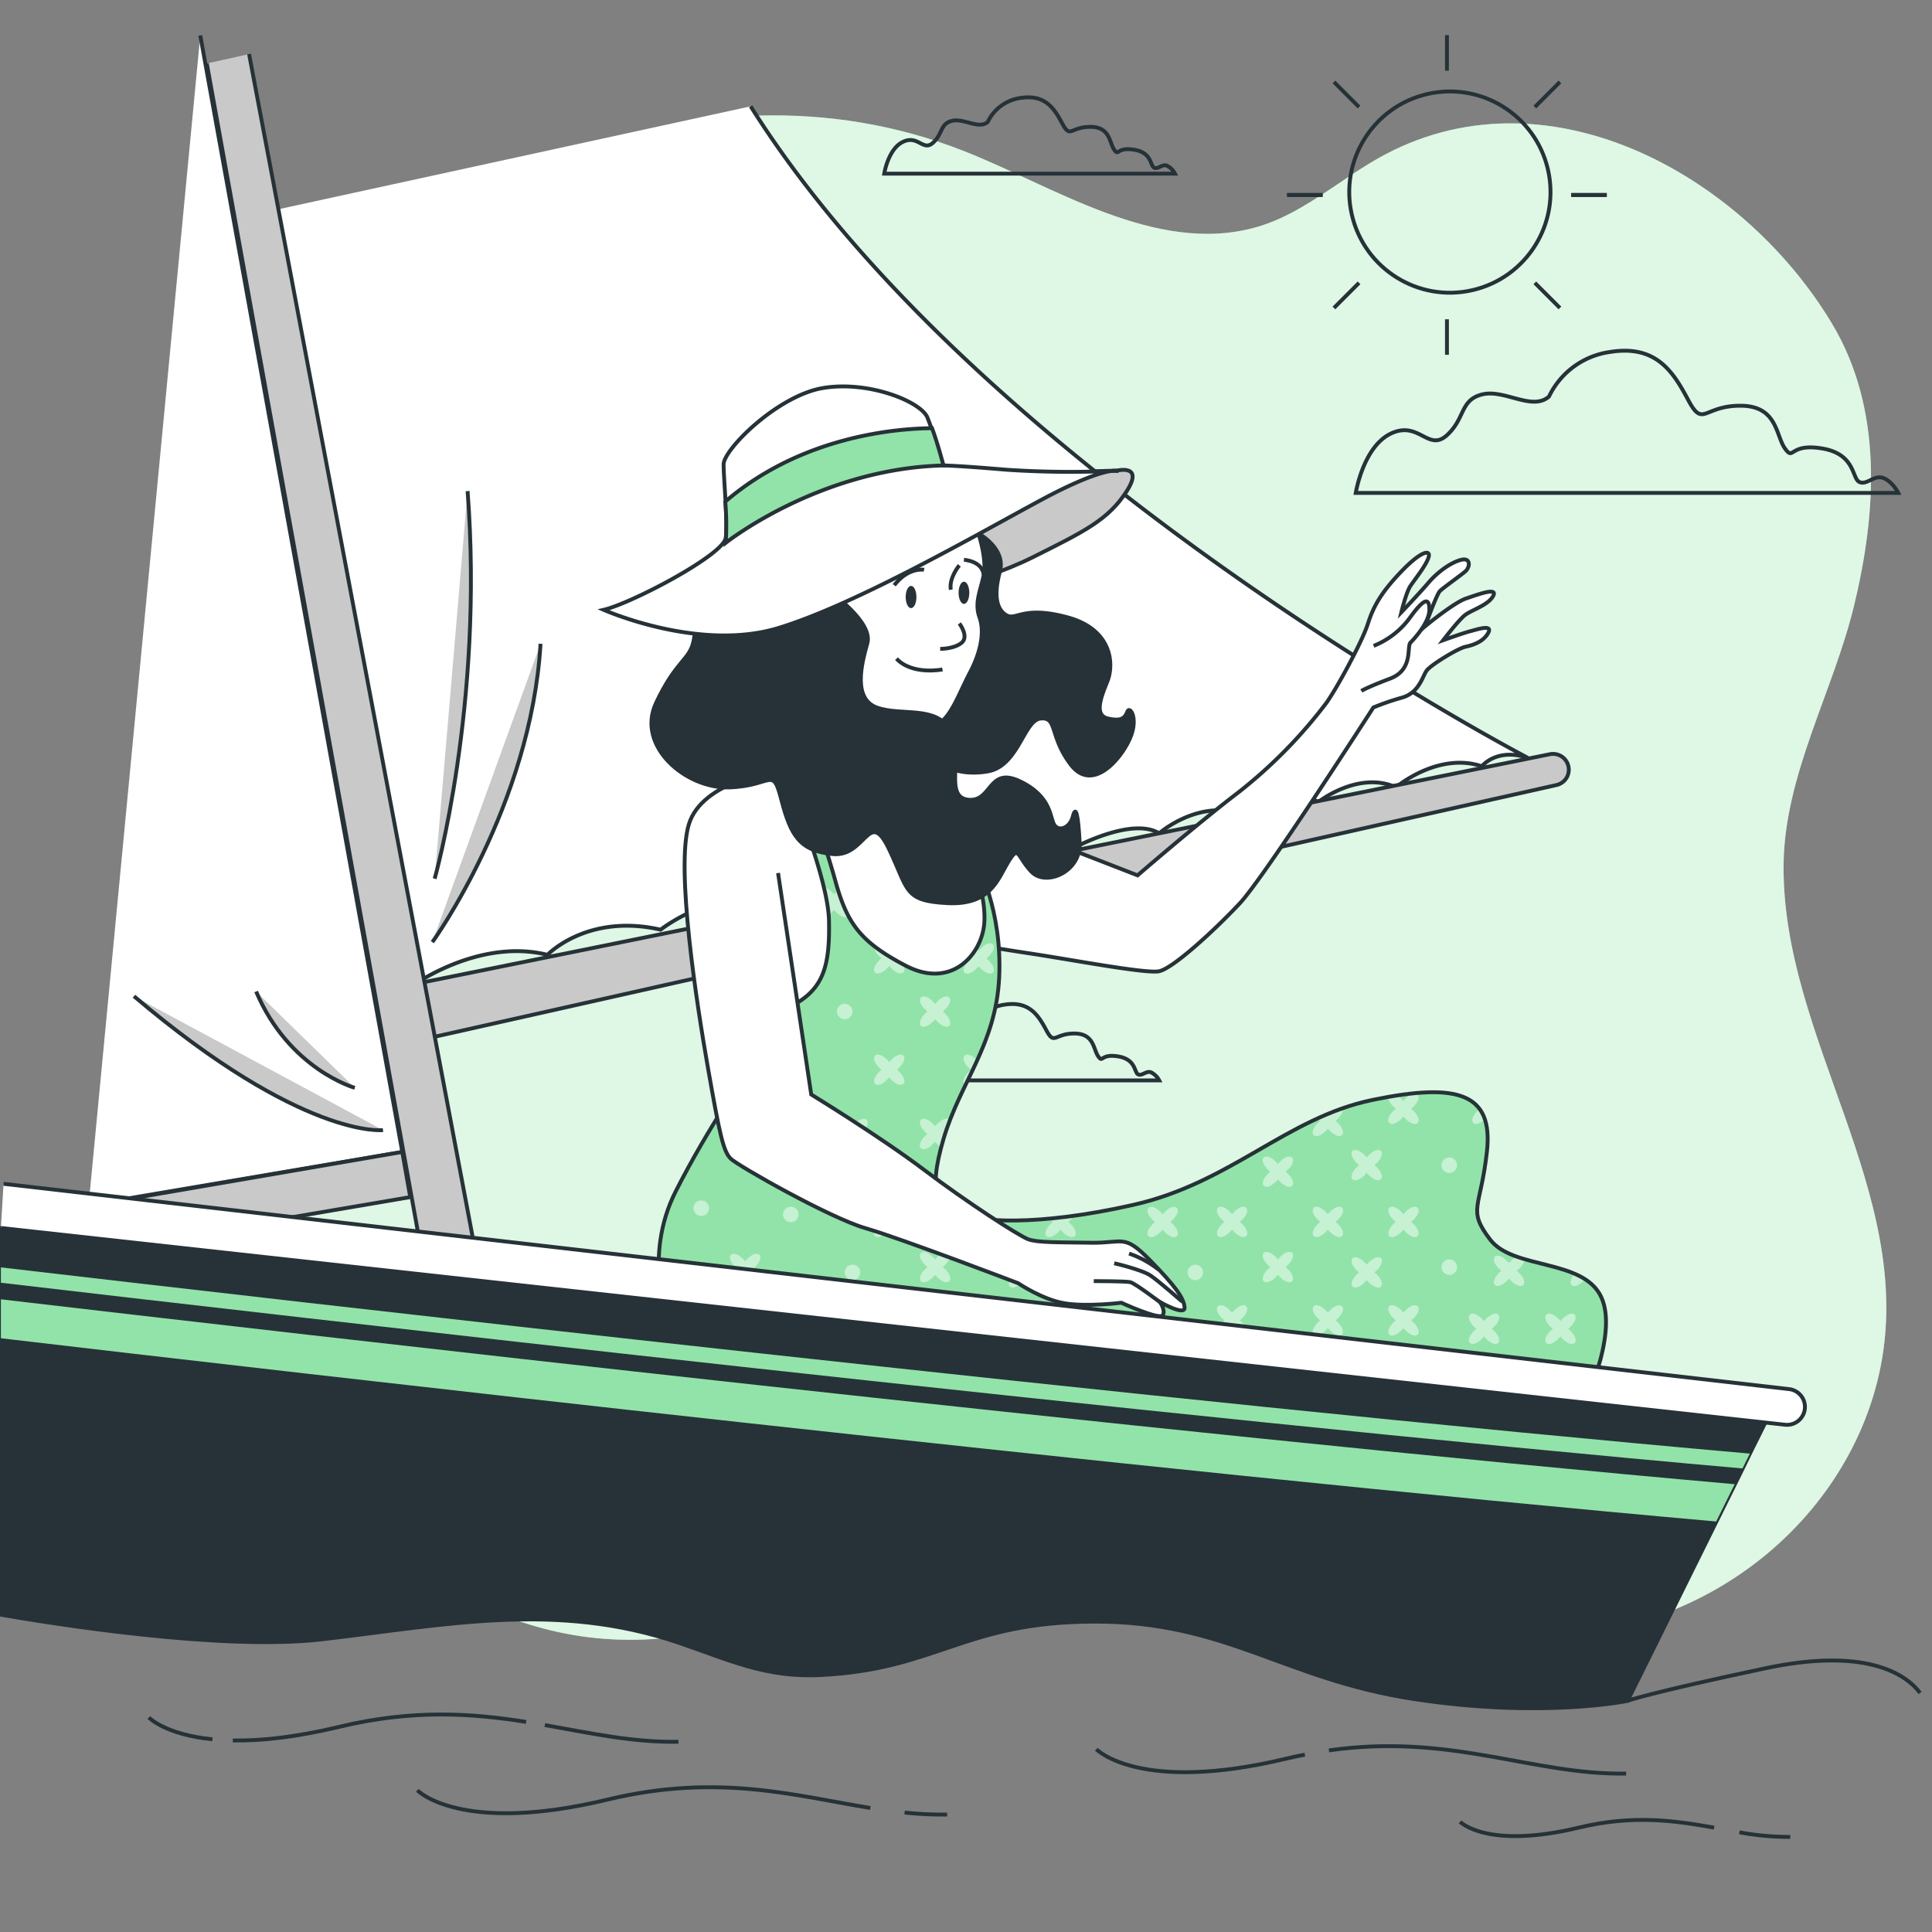 <svg xmlns="http://www.w3.org/2000/svg" viewBox="0 0 500 500"><rect x="0" y="0" width="500" height="500" fill="#808080" stroke="none"/><g id="background-simple"><path d="M347.37,46.86c-7.16,4.8-14.24,9.73-22.48,12C299,66.06,272.46,48.05,249.22,39c-68.83-26.95-148.71,8.57-187.46,69C32,154.3,82.23,200.29,59.63,248.42,40.14,289.94,35.06,351.8,85.06,390.78s83,43.22,139.82,17,100,5.09,154.23,14.41,99.14-25.42,107.62-68.64c8.83-45.08-25.65-85.13-25.14-129.87.26-23.17,12.8-44.58,18.21-66.82,5.88-24.23,7.6-51.09-5.77-73.26C450.74,44.92,399.64,16.62,356.61,41,353.45,42.8,350.4,44.82,347.37,46.86Z" style="fill:#92E3A9"></path><path d="M347.37,46.86c-7.16,4.8-14.24,9.73-22.48,12C299,66.06,272.46,48.05,249.22,39c-68.83-26.95-148.71,8.57-187.46,69C32,154.3,82.23,200.29,59.63,248.42,40.14,289.94,35.06,351.8,85.06,390.78s83,43.22,139.82,17,100,5.09,154.23,14.41,99.14-25.42,107.62-68.64c8.83-45.08-25.65-85.13-25.14-129.87.26-23.17,12.8-44.58,18.21-66.82,5.88-24.23,7.6-51.09-5.77-73.26C450.74,44.92,399.64,16.62,356.61,41,353.45,42.8,350.4,44.82,347.37,46.86Z" style="fill:#fff;opacity:0.7"></path></g><g id="Clouds"><path d="M400.88,102.62a20.67,20.67,0,0,1,15.86-11.54c12-1.92,16.35,5.29,20.2,12.5S440.79,105,450.4,105s9.14,7.7,11.54,11.06,1-1.44,9.62,0,7.69,7.7,9.61,8.66,3.85-1.93,6.25-1,3.85,3.84,3.85,3.84H350.87s1.93-12,9.14-15.38,9.61,4.8,14.42.48,3.37-9.14,9.14-10.58S396.55,106.47,400.88,102.62Z" style="fill:none;stroke:#263238;stroke-miterlimit:10"></path><path d="M255.64,31.54a11.09,11.09,0,0,1,8.5-6.19c6.44-1,8.76,2.84,10.82,6.7s2.07.78,7.22.78,4.9,4.12,6.18,5.92.52-.77,5.16,0,4.12,4.13,5.15,4.64,2.06-1,3.35-.51a4.71,4.71,0,0,1,2.06,2.06H228.84s1-6.44,4.89-8.25,5.16,2.58,7.73.26,1.81-4.9,4.9-5.67S253.32,33.6,255.64,31.54Z" style="fill:none;stroke:#263238;stroke-miterlimit:10"></path><path d="M251.51,266.2A11.09,11.09,0,0,1,260,260c6.44-1,8.76,2.83,10.83,6.7s2.06.77,7.21.77,4.9,4.13,6.19,5.93.51-.77,5.15,0,4.12,4.12,5.15,4.64,2.07-1,3.35-.52A4.81,4.81,0,0,1,300,279.6H224.71s1-6.44,4.89-8.24,5.16,2.57,7.73.26,1.81-4.9,4.9-5.67S249.19,268.27,251.51,266.2Z" style="fill:none;stroke:#263238;stroke-miterlimit:10"></path></g><g id="Sun"><circle cx="375.23" cy="49.69" r="26.04" transform="translate(-1.48 86.56) rotate(-13.13)" style="fill:none;stroke:#263238;stroke-miterlimit:10"></circle><line x1="374.47" y1="9.09" x2="374.47" y2="18.29" style="fill:none;stroke:#263238;stroke-miterlimit:10"></line><line x1="374.47" y1="82.63" x2="374.47" y2="91.82" style="fill:none;stroke:#263238;stroke-miterlimit:10"></line><line x1="415.83" y1="50.46" x2="406.64" y2="50.46" style="fill:none;stroke:#263238;stroke-miterlimit:10"></line><line x1="342.29" y1="50.46" x2="333.1" y2="50.46" style="fill:none;stroke:#263238;stroke-miterlimit:10"></line><line x1="345.22" y1="21.21" x2="351.72" y2="27.71" style="fill:none;stroke:#263238;stroke-miterlimit:10"></line><line x1="397.21" y1="73.2" x2="403.71" y2="79.7" style="fill:none;stroke:#263238;stroke-miterlimit:10"></line><line x1="403.71" y1="21.21" x2="397.21" y2="27.71" style="fill:none;stroke:#263238;stroke-miterlimit:10"></line><line x1="351.72" y1="73.2" x2="345.22" y2="79.7" style="fill:none;stroke:#263238;stroke-miterlimit:10"></line><line x1="415.83" y1="50.46" x2="406.64" y2="50.46" style="fill:none;stroke:#263238;stroke-miterlimit:10"></line><line x1="342.29" y1="50.46" x2="333.1" y2="50.46" style="fill:none;stroke:#263238;stroke-miterlimit:10"></line></g><g id="sailboat-2"><polyline points="22.93 311.88 104.11 298.12 51.83 9.17" style="fill:#fff;stroke:#263238;stroke-miterlimit:10"></polyline><path d="M99.12,292.47s-20.68,2.44-64.45-34.65" style="fill:#c9c9c9;stroke:#263238;stroke-miterlimit:10"></path><path d="M91.82,281.53s-17-4.78-25.54-24.93" style="fill:#c9c9c9;stroke:#263238;stroke-miterlimit:10"></path><path d="M194.27,27.52c59.64,94.89,201.16,168.62,201.16,168.62-8.14-2.71-11.93,2.17-11.93,2.17-11.39-3.79-22.23,5.43-22.23,5.43-9.76-4.34-20.06,3.79-20.06,3.79a19.89,19.89,0,0,0-21.15,2.71c-10.84-2.71-20.06,5.42-20.06,5.42-7.05-4.33-21.91,3.69-21.91,3.69-12.87-4.37-25.74,5.51-25.74,5.51-15.48-3.46-28.8,4.9-28.8,4.9-11.39-4.34-24.94,5.42-24.94,5.42-12.47-6.5-27.65,5.42-27.65,5.42-19-4.33-29.28,6.51-29.28,6.51-17.35-4.34-34.15,7.51-34.15,7.51L67.4,55.17" style="fill:#fff;stroke:#263238;stroke-miterlimit:10"></path><path d="M111.89,243.83s25.53-35.26,28-77.22" style="fill:#c9c9c9;stroke:#263238;stroke-miterlimit:10"></path><path d="M112.49,227.41s12.77-45,8.52-100.32" style="fill:#c9c9c9;stroke:#263238;stroke-miterlimit:10"></path><polyline points="16.05 313.25 104.11 298.12 106.17 309.81 21.1 324.29" style="fill:#c9c9c9;stroke:#263238;stroke-miterlimit:10"></polyline><path d="M107.53,254.62l293.58-59.43a4.08,4.08,0,0,1,4.68,2.71h0a4.07,4.07,0,0,1-3,5.27L111.64,268.5Z" style="fill:#c9c9c9;stroke:#263238;stroke-miterlimit:10"></path><polyline points="53.52 16.43 112.16 340.98 126.55 342.52 64.46 13.99" style="fill:#c9c9c9;stroke:#263238;stroke-miterlimit:10"></polyline></g><g id="Character"><path d="M288.93,121.83s7.35-1.94,2.59,5.4-10.91,10.32-24.4,17.06S225.07,159,208,159.76s-30.15.8-30.15.8,24.6-1.79,47.21-14.88,26.78-15.67,36.5-19.84S288.93,121.83,288.93,121.83Z" style="fill:#c9c9c9;stroke:#263238;stroke-miterlimit:10"></path><path d="M253.22,138.06s7.16,3.85,5.57,9.8-1,9.72,1.59,11.31,4.16-2.58,15.87.59,12.1,12.3,10.31,16.66-3.37,8.73.2,9.53,4.36-.2,5-1.79,3,1.79.59,7.14-9.72,13.89-15.27,6.55-3.37-12.3-7.74-11.9-5.75,12.29-13.68,13.68-14.09-1.78-15.28-6.15a56.61,56.61,0,0,1-1.58-8.33s8.13-2,9.91-12.3,1.19-23.6,1.19-23.6l.4-11.51Z" style="fill:#263238;stroke:#263238;stroke-miterlimit:10"></path><path d="M253.22,138.06s2.19,6.59,1.37,10.71-2.47,7.14-1.1,11,.28,9.07-2.47,14.29-4.67,11-8,13.19-5.5,3-9.34,3-10.44-1.92-12.92-7.14.55-8.52-2.74-14.84a54.25,54.25,0,0,1-4.4-10.72S240.85,140.25,253.22,138.06Z" style="fill:#fff;stroke:#263238;stroke-miterlimit:10"></path><path d="M248.27,146.3s-2.75,3.3-2.2,6.32" style="fill:none;stroke:#263238;stroke-miterlimit:10"></path><path d="M248.28,161.35s2.58,3.37.59,5-5.55,1.58-5.55,1.58" style="fill:none;stroke:#263238;stroke-miterlimit:10"></path><path d="M243.91,173.25s-7.73,1.59-11.9-2.78" style="fill:none;stroke:#263238;stroke-miterlimit:10"></path><path d="M237.17,154.51c0,1.58-.62,2.87-1.39,2.87s-1.39-1.29-1.39-2.87.62-2.88,1.39-2.88S237.17,152.92,237.17,154.51Z" style="fill:#263238"></path><path d="M250.86,153.41c0,1.59-.63,2.88-1.39,2.88s-1.39-1.29-1.39-2.88.62-2.87,1.39-2.87S250.86,151.83,250.86,153.41Z" style="fill:#263238"></path><path d="M239.15,147.46s-4-.79-7.73,4" style="fill:none;stroke:#263238;stroke-miterlimit:10"></path><path d="M249.47,144.88s4.69.24,5.12,3.89" style="fill:none;stroke:#263238;stroke-miterlimit:10"></path><path d="M253.48,210.63l40.93,15.91s15.7-13.58,26.3-21.64A126.26,126.26,0,0,0,343.2,182c2.75-3.82,9.33-15.91,10.81-20.58s3.61-8.27,8.7-13.57,7.64-5.73,7-3.61S366.1,150,365,151.67s-2.33,6.78-2.33,6.78,4.46-4.66,7-7.63,5.94-5.3,8.48-5.94,2.34,1.91,1.07,3-5.73,4.24-6.58,5.09-3.82,9.12-3.82,9.12,7.43-6.15,10.61-7.21,8.27-3,7-.64-5.52,3.61-7.21,4.88-5.73,6.57-5.73,6.57,5.3-1.9,7-2.33,5.94-1.91,4.66.43-4,3.18-5.93,3.6-8.91,4.67-10,6.15-1.91,5.73-6.37,7a67.41,67.41,0,0,0-7.42,2.55s-28.21,43.9-34.57,50.69-17.4,17-21,17.6-22.48-3-33.51-4.66-15.28-2.55-15.28-2.55-8.69-12.09-12.09-24.18S253.48,210.63,253.48,210.63Z" style="fill:#fff;stroke:#263238;stroke-miterlimit:10"></path><path d="M355.5,167.15a21.46,21.46,0,0,0,9.33-7.21c3.82-5.3,5.09-5.3,5.09-2.12s-3.82,7.42-4.88,8.48.85,7-5.3,9.33-7.42,3.19-7.42,3.19" style="fill:none;stroke:#263238;stroke-miterlimit:10"></path><path d="M199.06,198.85s-10.59.27-11.13,19,5.16,58.12,5.16,59.21-9.51,14.12-18.2,31.23-1.9,33.95-1.9,33.95l236,23.36s10.05-19.83,5.43-29.88-22.81-7.06-28.79-14.94-2.44-7.87-.81-22.81-7.34-17.92-29.61-13.31-36.66,21.46-61.92,27.16S252.83,316.18,248,314s-8.15-4.61-3.81-19.28,13.58-24.44,14.4-41.82-5.71-29.33-5.71-29.33-11.13-11.68-21.45-17.66S208.84,197.22,199.06,198.85Z" style="fill:#92E3A9"></path><g style="opacity:0.49"><path d="M220.62,291.47c-3.25-3.87-5.88-1.24-2,2-3.87,3.25-1.24,5.88,2,2,3.25,3.87,5.89,1.24,2-2C226.51,290.23,223.87,287.6,220.62,291.47Z" style="fill:#fff"></path><path d="M251.28,248.05c-3.88,3.25-1.24,5.89,2,2,3.25,3.87,5.88,1.23,2-2,3.87-3.25,1.24-5.88-2-2C250,242.17,247.4,244.8,251.28,248.05Z" style="fill:#fff"></path><circle cx="220.62" cy="329.3" r="2.01" style="fill:#fff"></circle><path d="M230.13,246c-3.25-3.87-5.88-1.24-2,2-3.87,3.25-1.24,5.89,2,2,3.25,3.87,5.88,1.23,2-2C236,244.8,233.38,242.17,230.13,246Z" style="fill:#fff"></path><path d="M230.13,274.84c-3.25-3.87-5.88-1.23-2,2-3.87,3.25-1.24,5.88,2,2,3.25,3.87,5.88,1.24,2-2C236,273.61,233.38,271,230.13,274.84Z" style="fill:#fff"></path><path d="M230.13,314.22c-3.25-3.87-5.88-1.24-2,2-3.87,3.25-1.24,5.89,2,2,3.25,3.87,5.88,1.23,2-2C236,313,233.38,310.35,230.13,314.22Z" style="fill:#fff"></path><circle cx="204.64" cy="314.3" r="2.01" style="fill:#fff"></circle><path d="M202.62,276.86c-3.87,3.25-1.23,5.88,2,2,3.25,3.87,5.88,1.24,2-2,3.87-3.25,1.24-5.89-2-2C201.39,271,198.75,273.61,202.62,276.86Z" style="fill:#fff"></path><path d="M215.85,235.47c3.25,3.87,5.88,1.23,2-2,3.87-3.25,1.24-5.88-2-2-3.25-3.87-5.89-1.24-2,2C210,236.7,212.6,239.34,215.85,235.47Z" style="fill:#fff"></path><circle cx="218.61" cy="261.78" r="2.01" style="fill:#fff"></circle><path d="M242,295.49a6.89,6.89,0,0,0,1.54,1.41c.19-.7.39-1.42.61-2.18.09-.29.19-.57.28-.86-.13-.12-.26-.25-.42-.38a7.18,7.18,0,0,0,.79-.75q.47-1.41,1-2.76c-.47-.78-2-.59-3.79,1.5-3.25-3.87-5.88-1.24-2,2C236.11,296.73,238.74,299.36,242,295.49Z" style="fill:#fff"></path><path d="M277.93,314.66q-3.33.46-6.31.73a6.89,6.89,0,0,0,.86.84c-3.87,3.25-1.24,5.89,2,2,3.25,3.87,5.89,1.23,2-2A6.79,6.79,0,0,0,277.93,314.66Z" style="fill:#fff"></path><circle cx="286.35" cy="327.93" r="2.01" style="fill:#fff"></circle><circle cx="181.48" cy="312.68" r="2.01" style="fill:#fff"></circle><path d="M192.85,326.4c-3.25-3.87-5.88-1.24-2,2-3.87,3.25-1.24,5.89,2,2,3.25,3.87,5.89,1.23,2-2C198.74,325.16,196.1,322.53,192.85,326.4Z" style="fill:#fff"></path><path d="M190.84,293.48c-3.87,3.25-1.24,5.88,2,2,3.25,3.87,5.89,1.24,2-2,3.87-3.25,1.23-5.88-2-2C189.6,287.6,187,290.23,190.84,293.48Z" style="fill:#fff"></path><path d="M361.2,286.94c-3.87,3.25-1.23,5.89,2,2,3.25,3.87,5.88,1.23,2-2,3.87-3.24,1.24-5.88-2-2a7.09,7.09,0,0,0-1.58-1.43l-2.35.39C359.23,284.63,359.77,285.74,361.2,286.94Z" style="fill:#fff"></path><path d="M251.28,276.86c-2.18,1.83-2.3,3.46-1.41,3.85,1-2.1,2-4.2,3-6.33C249.82,271.22,247.58,273.75,251.28,276.86Z" style="fill:#fff"></path><path d="M242,263.8c3.25,3.87,5.88,1.23,2-2,3.87-3.25,1.24-5.88-2-2-3.25-3.87-5.88-1.24-2,2C236.11,265,238.74,267.67,242,263.8Z" style="fill:#fff"></path><path d="M242,325.92c-3.25-3.87-5.88-1.24-2,2-3.87,3.25-1.24,5.88,2,2,3.25,3.87,5.88,1.24,2-2C247.87,324.68,245.24,322.05,242,325.92Z" style="fill:#fff"></path><path d="M263,329.3c-3.87,3.25-1.23,5.89,2,2,3.25,3.87,5.88,1.23,2-2,3.87-3.25,1.24-5.88-2-2C261.74,323.42,259.1,326.05,263,329.3Z" style="fill:#fff"></path><path d="M411.66,332.14c-.13-.12-.27-.23-.41-.34Z" style="fill:#fff"></path><circle cx="309.35" cy="329.3" r="2.01" style="fill:#fff"></circle><path d="M384.07,341.89c-3.24-3.87-5.88-1.23-2,2-3.87,3.25-1.23,5.89,2,2,3.25,3.87,5.89,1.23,2-2C390,340.66,387.32,338,384.07,341.89Z" style="fill:#fff"></path><path d="M384.28,289.68A9.36,9.36,0,0,0,382.9,287C379.38,290,381.39,292.43,384.28,289.68Z" style="fill:#fff"></path><path d="M394.54,325.88c-.67-.2-1.33-.42-2-.64a6.39,6.39,0,0,0-2,1.64c-3.25-3.87-5.88-1.23-2,2-3.87,3.25-1.24,5.88,2,2,3.25,3.87,5.88,1.24,2-2C394,327.71,394.58,326.61,394.54,325.88Z" style="fill:#fff"></path><path d="M300.89,318.25c3.25,3.87,5.88,1.23,2-2,3.87-3.25,1.24-5.88-2-2-3.25-3.87-5.89-1.24-2,2C295,319.48,297.64,322.12,300.89,318.25Z" style="fill:#fff"></path><path d="M382.69,286.71a8.09,8.09,0,0,0-.9-.95A7.72,7.72,0,0,0,382.69,286.71Z" style="fill:#fff"></path><circle cx="375.08" cy="301.55" r="2.01" style="fill:#fff"></circle><path d="M403.85,341.89c-3.25-3.87-5.89-1.23-2,2-3.87,3.25-1.23,5.89,2,2,3.25,3.87,5.88,1.23,2-2C409.73,340.66,407.1,338,403.85,341.89Z" style="fill:#fff"></path><path d="M410.23,331.08a18.73,18.73,0,0,0-2.67-1.4C405,332.48,407.31,334.38,410.23,331.08Z" style="fill:#fff"></path><path d="M363.22,314.22c-3.25-3.87-5.89-1.24-2,2-3.87,3.25-1.23,5.89,2,2,3.25,3.87,5.88,1.23,2-2C369.1,313,366.47,310.35,363.22,314.22Z" style="fill:#fff"></path><circle cx="375.08" cy="327.93" r="2.01" style="fill:#fff"></circle><path d="M353.71,327.29c-3.25-3.87-5.88-1.24-2,2-3.87,3.25-1.24,5.89,2,2,3.25,3.87,5.89,1.23,2-2C359.6,326.05,357,323.42,353.71,327.29Z" style="fill:#fff"></path><path d="M341.64,290.09c-3.87,3.25-1.24,5.89,2,2,3.25,3.87,5.89,1.23,2-2,1.58-1.33,2.06-2.55,1.87-3.27-2.25.78-4.43,1.68-6.57,2.66C341.17,289.68,341.39,289.88,341.64,290.09Z" style="fill:#fff"></path><path d="M353.71,299.53c-3.25-3.87-5.88-1.23-2,2-3.87,3.25-1.24,5.88,2,2,3.25,3.87,5.89,1.24,2-2C359.6,298.3,357,295.66,353.71,299.53Z" style="fill:#fff"></path><path d="M363.22,339.71c-3.25-3.87-5.89-1.23-2,2-3.87,3.25-1.23,5.88,2,2,3.25,3.87,5.88,1.24,2-2C369.1,338.48,366.47,335.84,363.22,339.71Z" style="fill:#fff"></path><path d="M343.65,314.22c-3.25-3.87-5.88-1.24-2,2-3.87,3.25-1.24,5.89,2,2,3.25,3.87,5.89,1.23,2-2C349.54,313,346.9,310.35,343.65,314.22Z" style="fill:#fff"></path><path d="M318.86,314.22c-3.25-3.87-5.89-1.24-2,2-3.87,3.25-1.23,5.89,2,2,3.25,3.87,5.88,1.23,2-2C324.74,313,322.11,310.35,318.86,314.22Z" style="fill:#fff"></path><path d="M343.65,339.71c-3.25-3.87-5.88-1.23-2,2-3.87,3.25-1.24,5.88,2,2,3.25,3.87,5.89,1.24,2-2C349.54,338.48,346.9,335.84,343.65,339.71Z" style="fill:#fff"></path><path d="M318.86,339.71c-3.25-3.87-5.89-1.23-2,2-3.87,3.25-1.23,5.88,2,2,3.25,3.87,5.88,1.24,2-2C324.74,338.48,322.11,335.84,318.86,339.71Z" style="fill:#fff"></path><path d="M330.72,325.92c-3.25-3.87-5.89-1.24-2,2-3.87,3.25-1.23,5.88,2,2,3.25,3.87,5.88,1.24,2-2C336.6,324.68,334,322.05,330.72,325.92Z" style="fill:#fff"></path><path d="M330.72,301.23c-3.25-3.87-5.89-1.24-2,2-3.87,3.25-1.23,5.88,2,2,3.25,3.87,5.88,1.24,2-2C336.6,300,334,297.36,330.72,301.23Z" style="fill:#fff"></path></g><path d="M199.06,198.85s-10.59.27-11.13,19,5.16,58.12,5.16,59.21-9.51,14.12-18.2,31.23-1.9,33.95-1.9,33.95l236,23.36s10.05-19.83,5.43-29.88-22.81-7.06-28.79-14.94-2.44-7.87-.81-22.81-7.34-17.92-29.61-13.31-36.66,21.46-61.92,27.16S252.83,316.18,248,314s-8.15-4.61-3.81-19.28,13.58-24.44,14.4-41.82-5.71-29.33-5.71-29.33-11.13-11.68-21.45-17.66S208.84,197.22,199.06,198.85Z" style="fill:none;stroke:#263238;stroke-miterlimit:10"></path><path d="M203.41,261.05c9.5-4.35,11.4-10.32,11.13-22.82-.24-10.92-9.82-34.1-12.22-39.75-1.11.08-2.2.2-3.26.37,0,0-10.59.27-11.13,19-.34,11.48,1.67,30.69,3.28,44.11A19.33,19.33,0,0,0,203.41,261.05Z" style="fill:#fff;stroke:#263238;stroke-miterlimit:10"></path><path d="M206.57,198.42c2.16,6.19,7.28,21,9.6,29.49,3,10.87,6.25,15.75,18.2,22s19.82-3,20.37-11.13c.38-5.69-1.89-12.83-3.29-16.62-3.3-3.29-11.94-11.54-20.07-16.25A55.24,55.24,0,0,0,206.57,198.42Z" style="fill:#fff;stroke:#263238;stroke-miterlimit:10"></path><path d="M200.67,199.57s-18.94,2.5-22.39,13.74,2,46.41,5,63.43,3.93,21.34,5.89,23.18,25.48,15.23,34.8,17.93,39.53,14.25,39.53,14.25,6.2,4.22,12,5.19,14.7-.14,14.7-.14,9.88,4.53,10.71,3.24-.75-3.45-.75-3.45,6.67,3.83,6.41,1.38-2.27-5.34-9-12.21-6.79-4.36-15.15-4.49-13.9,0-16.32-.9-15.63-9.41-27-18-29.15-19.46-29.15-19.46l-8.59-57.33" style="fill:#fff;stroke:#263238;stroke-miterlimit:10"></path><path d="M283.06,331.55s8.24,0,9.45.27,7.6,5.12,7.6,5.12" style="fill:#fff;stroke:#263238;stroke-miterlimit:10"></path><path d="M288.36,326.93s7.19,1.65,9.46,3.22,8.15,6.73,8.15,6.73" style="fill:#fff;stroke:#263238;stroke-miterlimit:10"></path><path d="M292.2,324.42a25.71,25.71,0,0,1,7.74,4.24" style="fill:#fff;stroke:#263238;stroke-miterlimit:10"></path><path d="M214.56,153s11.5,7.93,9.91,13.49-3.76,14.48,2.58,16.66,15.08-.6,18.85,5.75-1.79,17.26,4.56,18.05,5.16-8.73,13.49-4.76,7.73,9.52,8.92,11.31,4,.79,4.77-2.18,1.38-.8,1.78,6.74-8.73,11.5-12.5,7.54-3.17-7.14-5.95-2.58-4.56,11.31-15.87,10.71-9.91-3.37-15.07-14.08-5.95,2.18-14.48,1.39-10.91-4.77-13.29-13.89-2.18-3.77-13.49-3.37-24.2-10.71-19-21.82,8.72-11.11,9.72-16.07.59-6.35.59-6.35S202.46,162.74,214.56,153Z" style="fill:#263238;stroke:#263238;stroke-miterlimit:10"></path><path d="M156.22,157.82s24.73,11,45.34,4.67,52.75-25,68.14-33.24,19.23-7.42,19.23-7.42a249,249,0,0,1-28.57-.27c-12.91-1.1-16.21-1.1-16.21-1.1s-2.47-8.25-4.12-12.37-15.11-9.61-26.93-7.69-25.83,15.93-25.83,19.78,1.1,14.56.55,19S163.37,156.17,156.22,157.82Z" style="fill:#fff;stroke:#263238;stroke-miterlimit:10"></path><path d="M244.15,120.46s-1.33-5.3-2.94-9.64c-8.73.06-33.59,1.87-53.51,19a73.29,73.29,0,0,1,.12,10.67S212,121.28,244.15,120.46Z" style="fill:#92E3A9;stroke:#263238;stroke-miterlimit:10"></path></g><g id="sailboat-1"><path d="M458.62,364.62l-5.76,11.6L451,380.06l-2,4.05-4.79,9.65-23,46.43s-22.11,4.62-55.52-.52-48.32-20-82.25-20S242.73,432,212.4,433.5c-14.29.73-23.8-3.95-36.79-8.37-31.57-10.73-60.27-4.61-92.24-.88-25.83,3-69.59-4-83.14-6.37V317.8Z" style="fill:#263238;stroke:#263238;stroke-miterlimit:10"></path><path d="M.23,336.26v10.08C74,355,295,380.52,444.15,393.76l4.79-9.65C299.23,370.88,72.72,344.75.23,336.26Zm0-8.29v4c70.3,8.23,299.35,34.69,450.72,48.06l1.91-3.84C301.35,362.87,70.2,336.16.23,328Z" style="fill:#92E3A9"></path><path d="M.92,306.37,463,359.5a4.64,4.64,0,0,1,4.11,4.87h0a4.64,4.64,0,0,1-5.13,4.35L.23,317.8" style="fill:#fff;stroke:#263238;stroke-miterlimit:10"></path></g><g id="Water"><path d="M141,446.45c11.8,2.07,22.78,4.53,34.59,4.32" style="fill:none;stroke:#263238;stroke-miterlimit:10"></path><path d="M60.25,450.43c7,.12,16-.76,27.51-3.52,19.21-4.62,34.5-3.49,48.4-1.28" style="fill:none;stroke:#263238;stroke-miterlimit:10"></path><path d="M38.52,444.49s4.24,4.43,16.47,5.64" style="fill:none;stroke:#263238;stroke-miterlimit:10"></path><path d="M343.92,453c31.76-4.52,52.58,6.4,76.92,6" style="fill:none;stroke:#263238;stroke-miterlimit:10"></path><path d="M283.74,452.7s11.11,11.59,49.24,2.41c1.6-.38,3.17-.73,4.72-1" style="fill:none;stroke:#263238;stroke-miterlimit:10"></path><path d="M450.16,474.2a71.11,71.11,0,0,0,13.16,1.19" style="fill:none;stroke:#263238;stroke-miterlimit:10"></path><path d="M377.88,471.48s6.92,7.22,30.68,1.51c14.26-3.43,25.05-1.77,35.05,0" style="fill:none;stroke:#263238;stroke-miterlimit:10"></path><path d="M421.1,440.19s5.4-2,35.63-8.41c25.8-5.5,36.38,1.27,40.18,6.35" style="fill:none;stroke:#263238;stroke-miterlimit:10"></path><path d="M234.12,469.09a93.15,93.15,0,0,0,11,.51" style="fill:none;stroke:#263238;stroke-miterlimit:10"></path><path d="M108,463.32s11.1,11.59,49.24,2.41c28.57-6.87,48.47-1,68,2.17" style="fill:none;stroke:#263238;stroke-miterlimit:10"></path></g></svg>